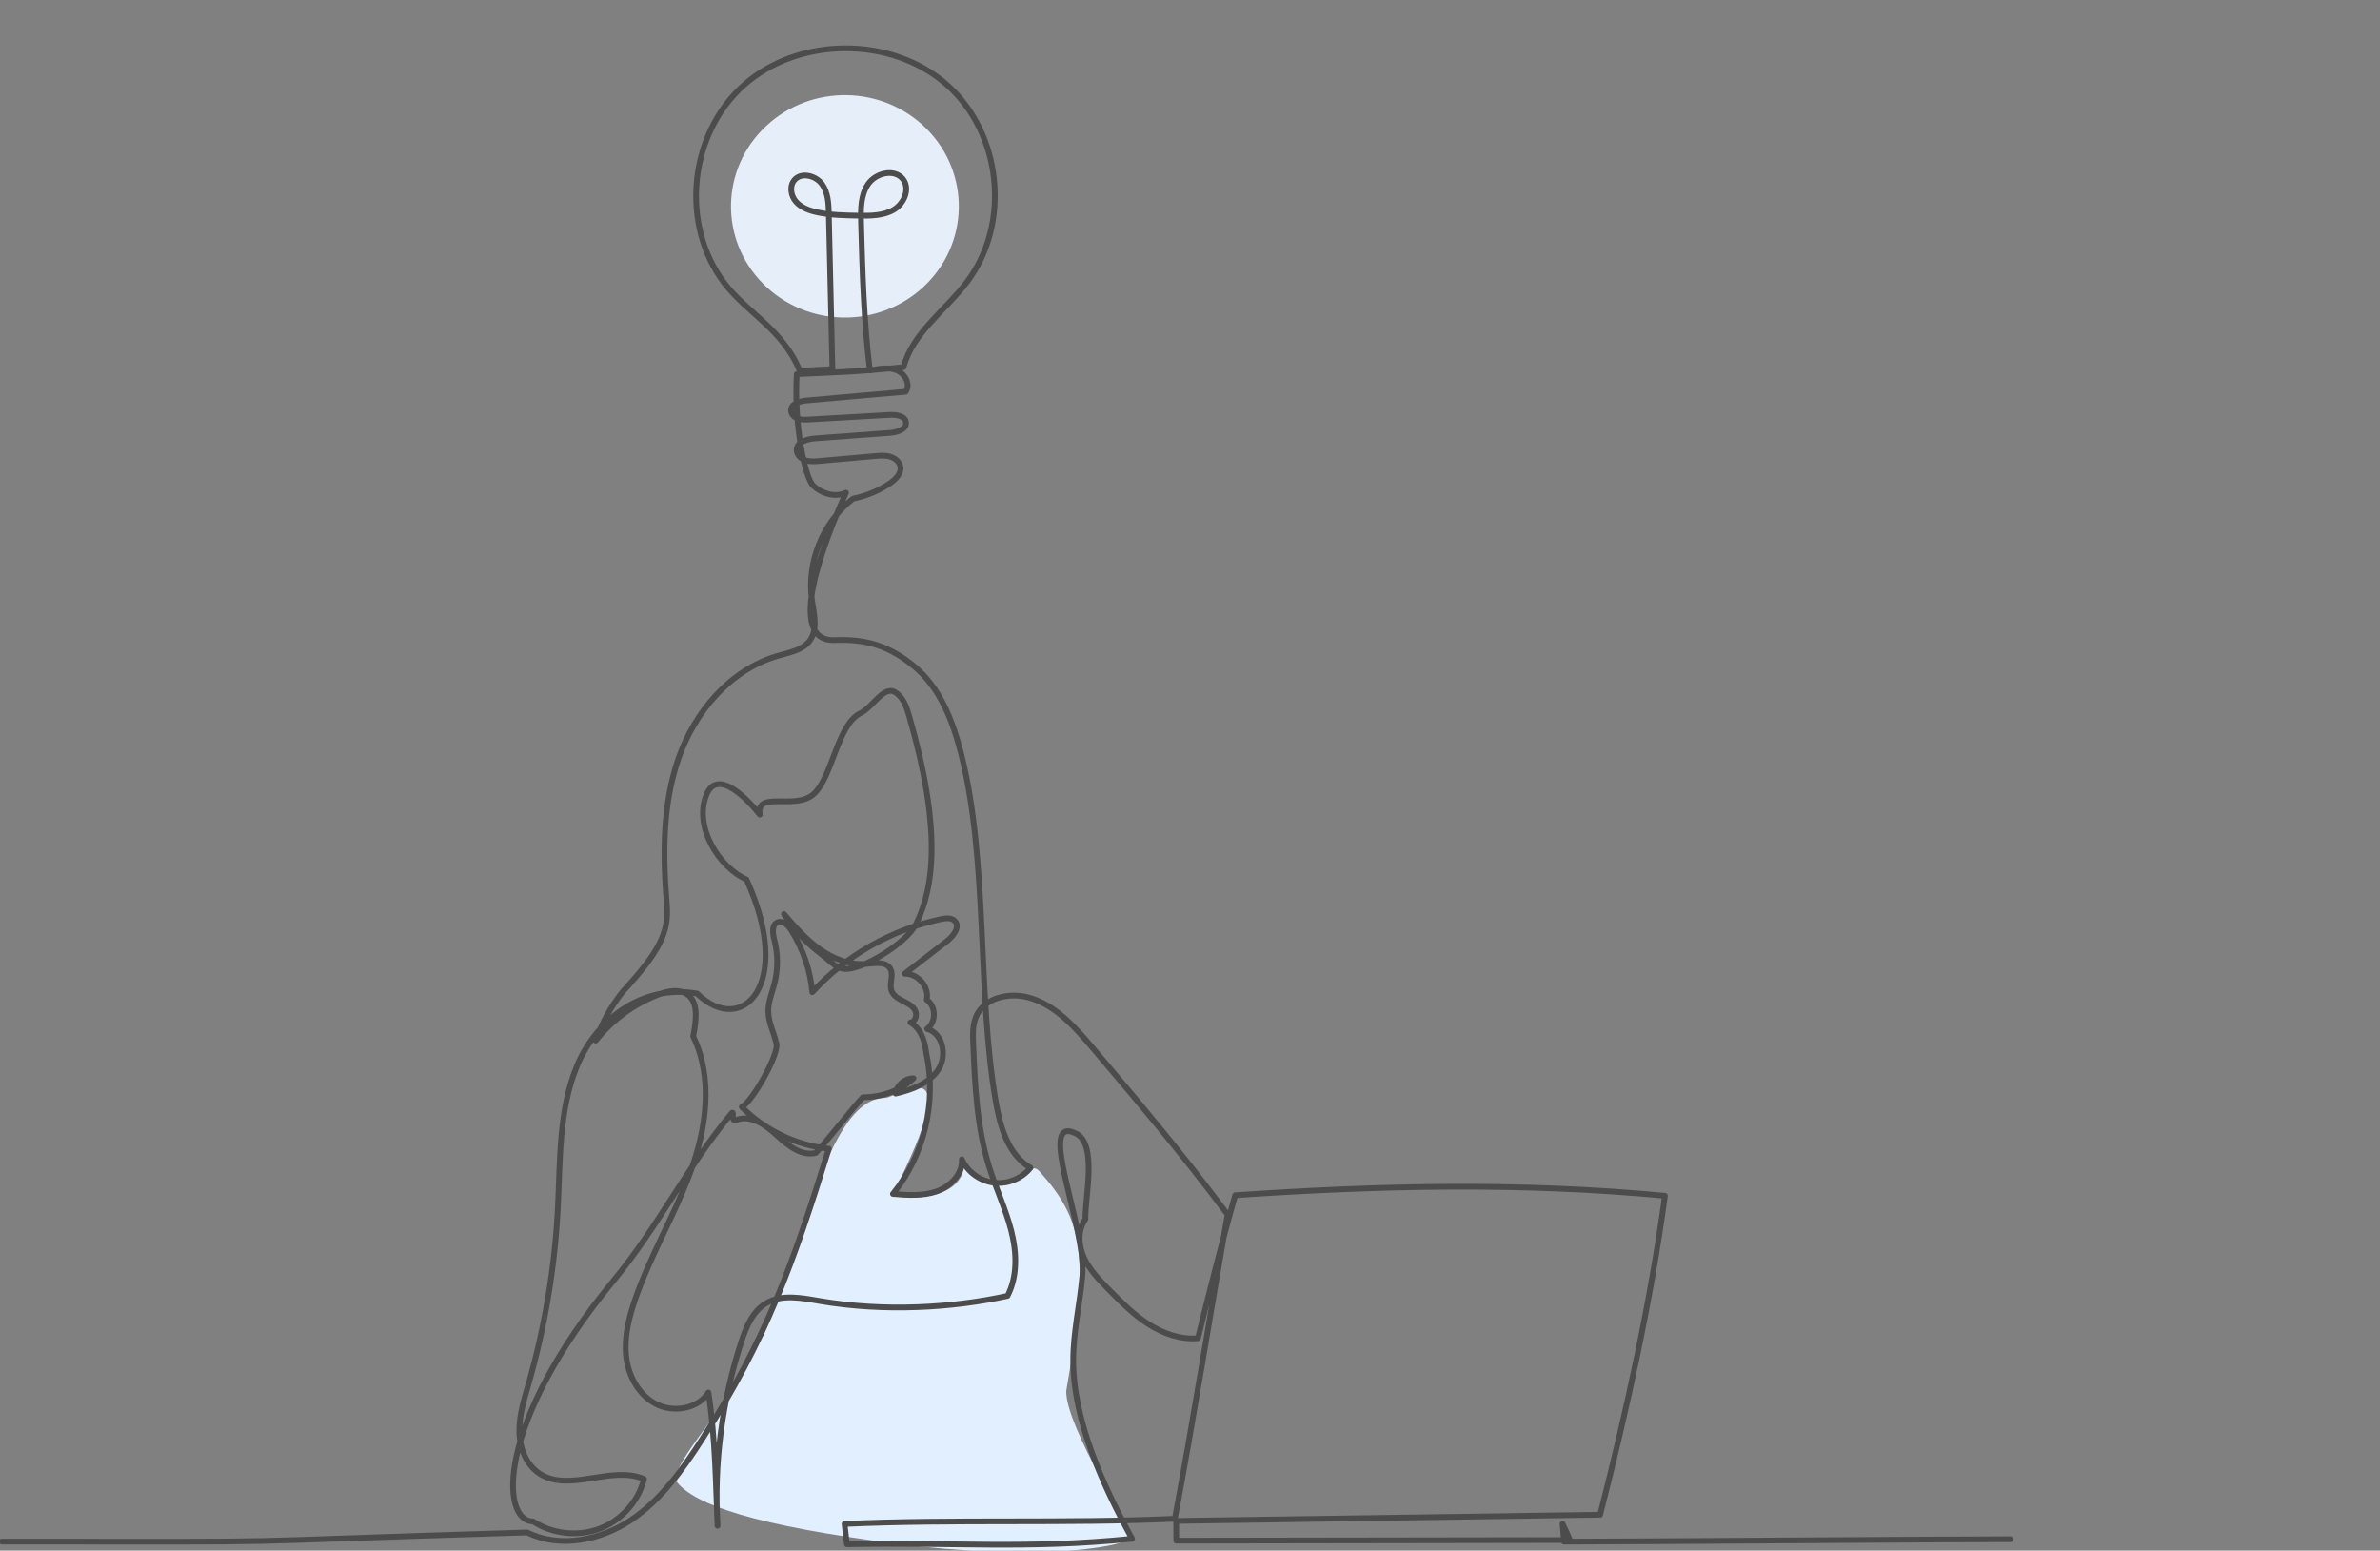 <svg width="416" height="271" viewBox="0 0 416 271" fill="none" xmlns="http://www.w3.org/2000/svg">
<rect x="0" y="0" width="416" height="271" fill="#808080" stroke="none"/>
<g clip-path="url(#clip0_494_5462)">
<path d="M154.652 191.882C143.661 191.882 138.797 225.253 132.21 235.503C129.039 243.846 116.599 256.241 118.306 259.011C121.408 262.965 132.022 266.679 157.091 269.827C180.612 272.781 195.876 270.542 197.34 268.874C198.072 267.205 186.37 249.711 186.363 243.13C190.601 218.907 189.164 213.097 181.728 204.754C179.06 201.76 178.313 212.143 168.556 203.801C167.824 209.045 160.994 209.76 155.872 209.045C169.776 181.871 156.932 191.882 154.652 191.882Z" fill="#E2EFFF"/>
<path d="M161.518 50.039C169.425 42.58 169.641 30.276 161.999 22.557C154.357 14.838 141.752 14.627 133.844 22.087C125.937 29.546 125.721 41.85 133.363 49.569C141.005 57.288 153.61 57.498 161.518 50.039Z" fill="#E5EEF9"/>
<path d="M0.344 269.422C59.535 269.443 31.879 269.648 92.145 267.824C97.838 270.651 104.99 269.196 110.261 265.673C115.533 262.15 119.279 256.872 122.682 251.587C134.04 233.946 138.673 220.711 144.874 200.763C138.97 200.192 133.34 197.259 129.656 193.46C131.46 192.616 136.143 184.323 135.716 182.412C135.289 180.501 134.307 178.689 134.29 176.733C134.276 175.077 134.956 173.503 135.369 171.896C136.009 169.404 136.002 166.755 135.35 164.265C135.056 163.144 134.841 161.584 135.946 161.169C136.881 160.818 137.78 161.734 138.304 162.57C140.391 165.896 141.663 169.707 141.979 173.403C147.872 166.978 155.878 162.438 164.506 160.628C165.309 160.46 166.258 160.352 166.848 160.91C167.908 161.912 166.68 163.58 165.523 164.474C163.062 166.377 160.6 168.279 158.139 170.181C160.449 170.116 162.477 172.507 161.983 174.718C163.626 175.869 163.667 178.627 162.057 179.823C164.873 180.605 165.591 184.563 163.99 186.961C162.39 189.359 159.403 190.457 156.556 191.122C156.739 189.652 158.16 188.434 159.673 188.448C157.387 190.634 154.085 191.76 150.834 191.762C149.522 193.041 143.904 200.217 142.591 201.497C140.021 202.132 137.634 200.131 135.704 198.353C133.774 196.575 131.145 194.744 128.698 195.738C127.599 196.184 128.527 193.757 127.781 194.664C119.778 204.391 115.218 214.119 107.213 223.845C86.621 248.872 87.467 265.863 93.171 265.895C96.551 268.116 101.055 268.6 104.847 267.152C108.64 265.702 111.616 262.359 112.563 258.485C106.888 256.044 99.566 260.895 94.374 257.58C91.941 256.027 90.816 253.029 90.777 250.187C90.739 247.345 91.613 244.578 92.395 241.841C95.257 231.818 96.976 221.483 97.508 211.09C97.934 202.752 97.646 194.14 100.81 186.387C103.974 178.634 111.866 171.91 121.845 173.638C129.72 181.343 138.879 172.063 130.47 153.695C125.601 151.544 121.164 144.354 123.525 138.792C125.514 134.106 130.997 140.048 132.804 142.369C132.165 138.006 139.076 141.764 142.31 138.695C145.544 135.626 146.391 126.563 150.437 124.624C152.488 123.641 154.466 119.802 156.421 120.958C157.894 121.829 158.474 123.602 158.939 125.223C164.587 144.87 163.289 155.025 160.141 161.45C158.717 164.356 153.049 167.958 149.915 168.952C146.546 170.021 146.212 168.8 143.43 166.655C140.648 164.511 138.667 162.392 137.035 159.751C138.941 161.952 140.871 164.176 143.256 165.874C145.641 167.571 148.562 168.715 151.499 168.458C152.967 168.33 154.822 168.023 155.585 169.257C156.287 170.393 155.371 171.92 155.833 173.168C156.144 174.008 157 174.517 157.81 174.928C158.62 175.339 159.497 175.767 159.935 176.55C160.372 177.335 160.046 178.57 159.142 178.694C160.585 179.561 161.566 181.125 161.925 184.169C163.753 192.64 161.551 201.862 156.076 208.664C158.647 208.872 161.311 209.069 163.737 208.21C166.163 207.352 168.286 205.127 168.121 202.609C169.086 204.787 171.278 206.398 173.685 206.697C176.092 206.997 178.627 205.974 180.118 204.101C176.161 201.791 174.807 196.889 174.04 192.443C170.78 173.549 172.725 150.648 168.074 132.035C166.617 126.2 164.392 120.189 159.666 116.355C155.653 113.099 151.71 111.621 145.955 111.875C137.078 112.265 144.154 94.39 147.876 86.104C146.012 87.006 143.655 86.295 142.157 84.884C140.658 83.472 138.758 74.069 139.269 65.385C145.625 65.094 150.26 64.972 157.935 64.157C159.527 58.15 165.267 54.246 169.037 49.256C176.738 39.062 175.089 23.234 165.456 14.757C155.823 6.28 139.577 6.345 130.004 14.887C120.431 23.428 118.865 39.238 126.571 49.428C130.605 54.763 136.711 57.393 139.798 64.809C141.697 64.705 143.597 64.602 145.496 64.498C145.286 55.458 145.077 46.418 144.867 37.377C144.825 35.573 144.745 33.65 143.679 32.178C142.613 30.706 140.172 30.059 138.923 31.386C137.936 32.435 138.199 34.212 139.164 35.283C140.127 36.352 141.59 36.849 143.017 37.139C145.301 37.602 147.649 37.645 149.981 37.686C152.134 37.724 154.42 37.728 156.257 36.63C158.094 35.531 159.137 32.894 157.788 31.252C156.304 29.448 153.08 30.235 151.751 32.153C150.423 34.07 150.438 36.556 150.502 38.871C150.736 47.381 150.971 55.891 152.04 64.751C153.594 64.431 155.261 64.119 156.73 64.71C158.2 65.302 159.219 67.194 158.305 68.466C152.541 68.973 146.777 69.48 141.013 69.986C139.823 70.09 138.292 70.528 138.266 71.696C138.251 72.357 138.808 72.926 139.442 73.156C140.075 73.386 140.772 73.35 141.447 73.312C146.131 73.045 150.815 72.778 155.499 72.511C156.66 72.446 158.214 72.677 158.358 73.806C158.512 75.021 156.857 75.561 155.61 75.653C151.259 75.973 146.909 76.292 142.558 76.612C141.158 76.715 139.368 77.173 139.255 78.542C139.186 79.383 139.894 80.135 140.707 80.421C141.519 80.707 142.411 80.635 143.271 80.559C146.476 80.276 149.681 79.994 152.887 79.711C153.784 79.632 154.706 79.555 155.57 79.803C156.434 80.05 157.239 80.702 157.383 81.572C157.575 82.738 156.574 83.751 155.588 84.433C153.736 85.714 151.615 86.62 149.086 87.16C143.812 91.294 140.989 98.23 141.913 104.78C142.261 107.242 143.022 110.019 141.505 112.012C140.269 113.636 138.011 114.036 136.024 114.605C127.599 117.017 121.399 124.443 118.583 132.579C115.765 140.713 115.862 149.525 116.554 158.088C116.94 162.882 115.375 166.211 108.8 173.368C106.774 175.92 105.188 178.804 104.129 181.863C106.939 178.311 110.732 175.513 114.996 173.85C116.609 173.221 118.541 172.781 120.001 173.701C121.932 174.919 121.861 177.636 121.164 181.126C124.719 188.493 123.472 197.263 120.644 204.926C117.816 212.59 113.516 219.686 110.906 227.423C109.834 230.598 109.049 233.954 109.47 237.273C109.892 240.592 111.704 243.887 114.742 245.42C117.78 246.953 122.04 246.217 123.822 243.363C125.062 251.351 125.098 259.516 125.423 266.662C124.774 255.813 126.188 244.849 129.573 234.499C130.426 231.891 131.567 229.121 133.977 227.73C136.701 226.158 140.127 226.839 143.241 227.372C154.626 229.32 166.48 228.586 176.107 226.483C177.893 223.005 177.716 218.846 176.751 215.07C175.786 211.293 174.094 207.734 172.924 204.013C170.736 197.055 170.413 189.685 170.107 182.412C170.035 180.725 169.979 178.962 170.714 177.435C172.18 174.386 176.34 173.428 179.666 174.301C184.404 175.544 187.842 179.439 190.973 183.133C198.771 192.337 206.569 201.541 214.572 212.256C211.589 229.313 208.606 248.055 205.354 265.428C186.109 266.292 166.865 265.472 147.62 266.337C147.754 267.522 147.889 268.707 148.024 269.892C166.71 269.501 179.37 270.794 197.885 268.93C192.821 259.714 187.625 248.33 187.589 237.866C187.572 232.842 188.76 227.894 189.196 222.888C189.915 214.615 180.966 194.535 188.098 198.119C191.827 199.993 189.638 209.203 189.717 213.068C188.337 214.996 188.485 217.666 189.471 219.812C190.458 221.958 192.16 223.699 193.829 225.393C195.964 227.559 198.121 229.744 200.692 231.397C203.262 233.049 206.318 234.146 209.382 233.887C211.483 225.45 213.583 217.014 215.901 208.892C240.705 207.208 265.585 206.58 291.014 208.987C288.542 227.381 284.342 246.506 279.691 264.727C254.99 265.088 230.289 265.449 205.587 265.81C205.592 266.96 205.597 268.111 205.602 269.261C228.54 269.225 251.479 269.188 274.417 269.152C273.93 268.038 273.442 266.923 273.122 266.313L273.374 269.429C279.589 269.456 345.186 268.979 351.4 269.006" stroke="#4D4C4C" stroke-linecap="round" stroke-linejoin="round"/>
</g>
<defs>
<clipPath id="clip0_494_5462">
<rect width="416" height="271" fill="white"/>
</clipPath>
</defs>
</svg>
